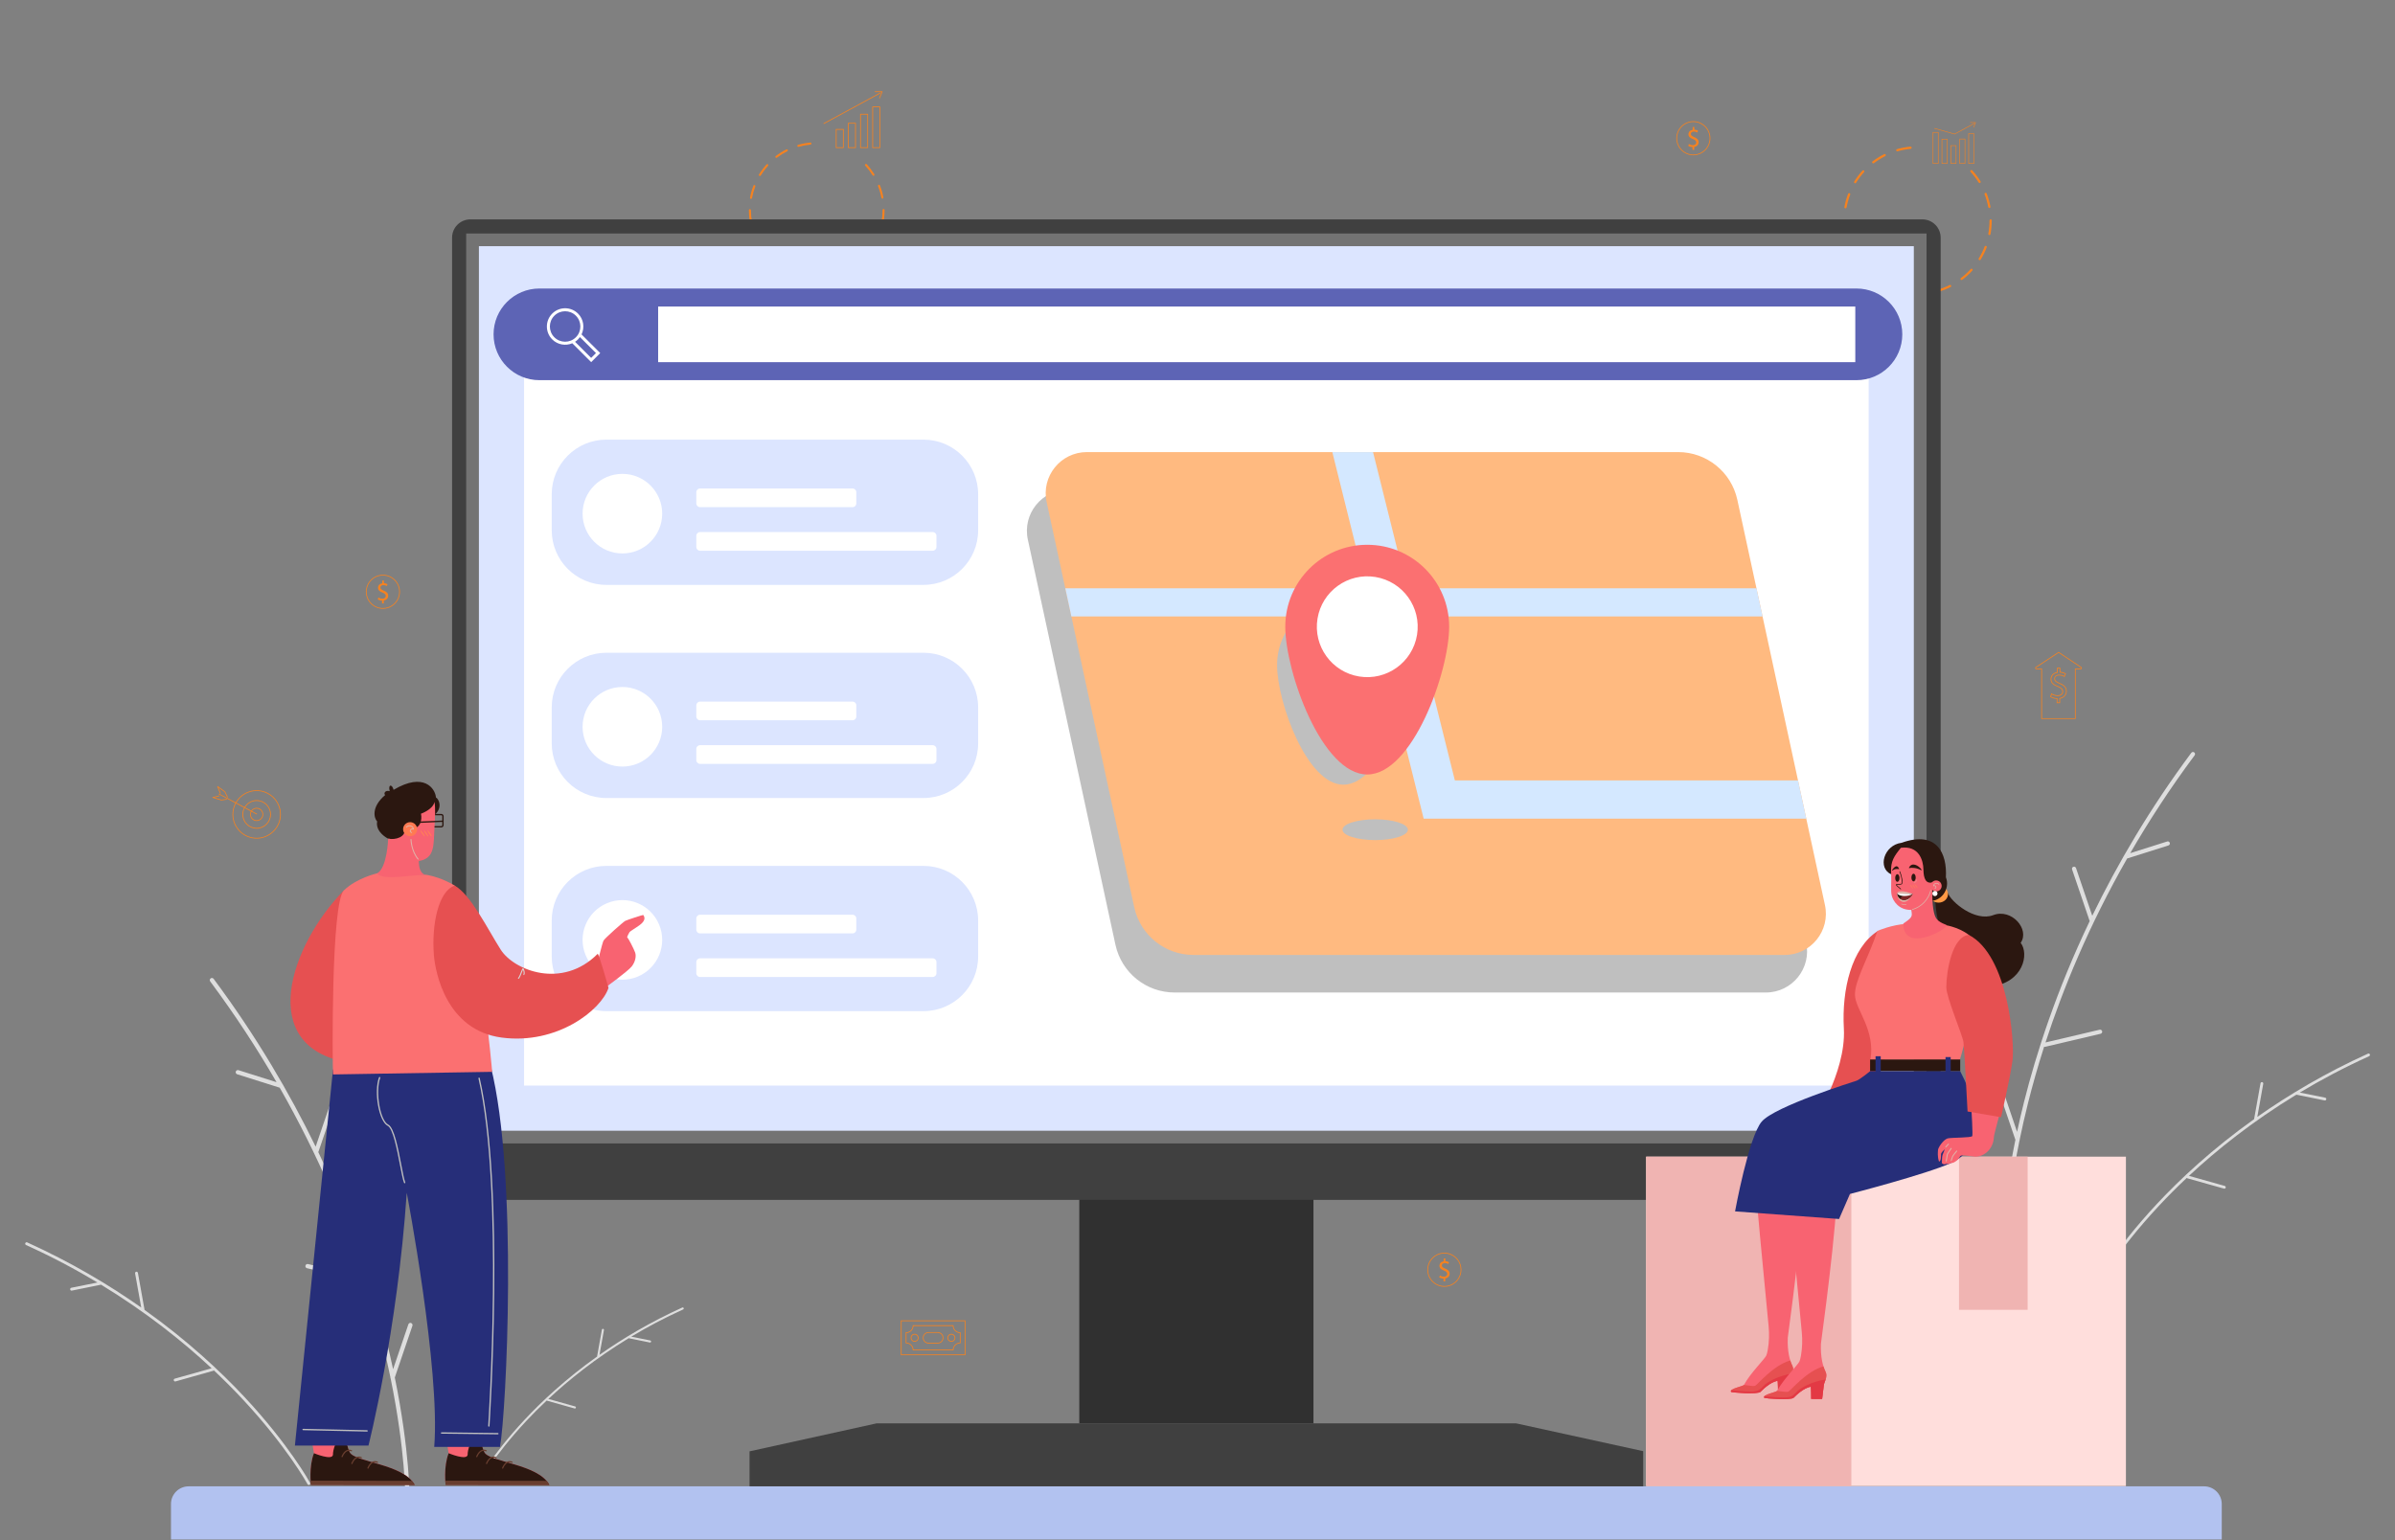 <svg width="2307" height="1484" viewBox="0 0 2307 1484" fill="none" xmlns="http://www.w3.org/2000/svg">
<rect x="0" y="0" width="2307" height="1484" fill="#808080" stroke="none"/>
<g clip-path="url(#clip0_607_23142)">
<path d="M786.711 267.75C784.721 267.75 782.711 267.66 780.731 267.48C780.191 267.43 779.791 266.95 779.841 266.42C779.891 265.88 780.361 265.49 780.901 265.53C784.761 265.88 788.741 265.88 792.591 265.53C793.131 265.48 793.611 265.88 793.651 266.41C793.691 266.94 793.301 267.43 792.761 267.47C790.761 267.66 788.711 267.75 786.691 267.75H786.711ZM769.151 265.33C769.061 265.33 768.971 265.32 768.881 265.29C765.021 264.2 761.231 262.73 757.631 260.94C757.151 260.7 756.951 260.11 757.191 259.63C757.431 259.15 758.021 258.95 758.501 259.19C761.991 260.93 765.661 262.35 769.411 263.41C769.931 263.56 770.231 264.1 770.091 264.62C769.971 265.05 769.581 265.33 769.151 265.33ZM804.371 265.3C803.941 265.3 803.551 265.02 803.431 264.59C803.281 264.07 803.581 263.53 804.101 263.38C807.841 262.31 811.511 260.89 815.001 259.15C815.481 258.91 816.071 259.1 816.311 259.59C816.551 260.07 816.361 260.66 815.871 260.9C812.271 262.7 808.491 264.16 804.631 265.26C804.541 265.29 804.451 265.3 804.361 265.3H804.371ZM747.981 254.79C747.771 254.79 747.571 254.73 747.391 254.59C744.191 252.17 741.191 249.44 738.481 246.48C738.121 246.08 738.141 245.46 738.541 245.1C738.941 244.73 739.561 244.76 739.921 245.16C742.551 248.04 745.461 250.69 748.571 253.03C749.001 253.36 749.091 253.97 748.761 254.4C748.571 254.65 748.271 254.79 747.981 254.79ZM825.531 254.74C825.231 254.74 824.941 254.61 824.751 254.35C824.421 253.92 824.511 253.31 824.941 252.98C828.051 250.63 830.951 247.98 833.581 245.1C833.941 244.7 834.561 244.67 834.961 245.04C835.361 245.4 835.391 246.02 835.021 246.42C832.311 249.39 829.321 252.12 826.121 254.55C825.941 254.68 825.741 254.75 825.531 254.75V254.74ZM732.031 237.34C731.701 237.34 731.381 237.18 731.201 236.88C729.081 233.47 727.261 229.84 725.811 226.1C725.611 225.6 725.861 225.03 726.371 224.83C726.871 224.63 727.441 224.88 727.641 225.39C729.051 229.02 730.811 232.53 732.871 235.85C733.161 236.31 733.011 236.91 732.561 237.2C732.401 237.3 732.221 237.35 732.041 237.35L732.031 237.34ZM841.461 237.26C841.281 237.26 841.111 237.21 840.941 237.11C840.481 236.82 840.341 236.22 840.621 235.76C842.681 232.44 844.431 228.92 845.841 225.29C846.041 224.79 846.601 224.54 847.111 224.73C847.611 224.93 847.861 225.49 847.671 226C846.221 229.74 844.411 233.37 842.291 236.79C842.101 237.09 841.781 237.25 841.461 237.25V237.26ZM723.461 215.3C723.001 215.3 722.591 214.97 722.501 214.5C721.761 210.57 721.391 206.53 721.381 202.5C721.381 201.96 721.821 201.52 722.361 201.52C722.901 201.52 723.341 201.96 723.341 202.5C723.341 206.41 723.711 210.33 724.421 214.14C724.521 214.67 724.171 215.18 723.641 215.28C723.581 215.29 723.521 215.3 723.461 215.3ZM850.011 215.21C849.951 215.21 849.891 215.21 849.831 215.19C849.301 215.09 848.951 214.58 849.051 214.05C849.761 210.24 850.121 206.32 850.121 202.41C850.121 201.87 850.561 201.34 851.101 201.34C851.641 201.34 852.081 201.68 852.081 202.22V202.32C852.081 206.45 851.711 210.49 850.981 214.42C850.891 214.89 850.481 215.22 850.021 215.22L850.011 215.21ZM723.431 191.66C723.371 191.66 723.311 191.66 723.251 191.64C722.721 191.54 722.371 191.03 722.461 190.5C723.191 186.55 724.291 182.64 725.731 178.9C725.921 178.4 726.491 178.15 727.001 178.34C727.501 178.53 727.761 179.1 727.561 179.61C726.161 183.24 725.091 187.03 724.381 190.86C724.291 191.33 723.881 191.66 723.421 191.66H723.431ZM849.971 191.38C849.511 191.38 849.101 191.05 849.011 190.58C848.291 186.75 847.201 182.97 845.781 179.34C845.581 178.84 845.831 178.27 846.341 178.07C846.841 177.87 847.411 178.12 847.611 178.62C849.071 182.36 850.191 186.26 850.941 190.21C851.041 190.74 850.691 191.25 850.161 191.35C850.101 191.36 850.041 191.37 849.981 191.37L849.971 191.38ZM731.931 169.6C731.751 169.6 731.581 169.55 731.421 169.45C730.961 169.17 730.821 168.56 731.101 168.1C733.211 164.69 735.651 161.45 738.351 158.47C738.711 158.07 739.331 158.04 739.731 158.4C740.131 158.76 740.161 159.38 739.801 159.78C737.181 162.67 734.811 165.81 732.761 169.12C732.571 169.42 732.251 169.58 731.931 169.58V169.6ZM841.361 169.36C841.031 169.36 840.711 169.2 840.531 168.9C838.471 165.6 836.091 162.47 833.451 159.59C833.081 159.19 833.111 158.57 833.511 158.21C833.911 157.85 834.531 157.87 834.891 158.27C837.611 161.23 840.061 164.46 842.191 167.87C842.481 168.33 842.341 168.93 841.881 169.22C841.721 169.32 841.541 169.37 841.361 169.37V169.36ZM747.831 152.1C747.531 152.1 747.241 151.97 747.051 151.71C746.721 151.28 746.811 150.67 747.241 150.34C750.441 147.91 753.881 145.76 757.471 143.97C757.951 143.73 758.541 143.92 758.781 144.41C759.021 144.9 758.831 145.48 758.341 145.72C754.861 147.46 751.521 149.54 748.421 151.9C748.241 152.03 748.031 152.1 747.831 152.1ZM768.971 141.51C768.541 141.51 768.151 141.23 768.031 140.8C767.881 140.28 768.181 139.74 768.701 139.59C772.551 138.49 776.541 137.74 780.551 137.36C781.091 137.31 781.571 137.71 781.621 138.24C781.671 138.78 781.271 139.26 780.741 139.31C776.851 139.67 772.991 140.4 769.251 141.47C769.161 141.5 769.071 141.51 768.981 141.51H768.971Z" fill="#F58220"/>
<path d="M1846.99 284.08C1844.81 284.08 1842.61 283.98 1840.44 283.78C1839.85 283.73 1839.42 283.2 1839.47 282.62C1839.52 282.03 1840.04 281.6 1840.63 281.65C1844.86 282.03 1849.22 282.03 1853.44 281.65C1854.03 281.6 1854.55 282.03 1854.61 282.62C1854.67 283.21 1854.23 283.73 1853.64 283.79C1851.45 283.99 1849.21 284.1 1846.99 284.1V284.08ZM1827.76 281.42C1827.66 281.42 1827.57 281.41 1827.47 281.38C1823.24 280.18 1819.1 278.58 1815.15 276.62C1814.62 276.36 1814.4 275.71 1814.67 275.18C1814.93 274.65 1815.58 274.44 1816.11 274.7C1819.93 276.6 1823.95 278.16 1828.06 279.32C1828.63 279.48 1828.96 280.07 1828.8 280.64C1828.67 281.11 1828.24 281.42 1827.77 281.42H1827.76ZM1866.33 281.39C1865.86 281.39 1865.43 281.08 1865.3 280.61C1865.14 280.04 1865.47 279.45 1866.04 279.28C1870.14 278.11 1874.16 276.55 1877.98 274.65C1878.51 274.38 1879.15 274.6 1879.42 275.13C1879.68 275.66 1879.47 276.3 1878.94 276.57C1875 278.54 1870.86 280.15 1866.63 281.35C1866.53 281.38 1866.43 281.39 1866.34 281.39H1866.33ZM1804.57 269.88C1804.35 269.88 1804.12 269.81 1803.92 269.66C1800.41 267.01 1797.13 264.02 1794.16 260.77C1793.76 260.33 1793.79 259.65 1794.23 259.25C1794.67 258.85 1795.35 258.88 1795.74 259.32C1798.62 262.47 1801.81 265.37 1805.21 267.94C1805.68 268.3 1805.78 268.97 1805.42 269.44C1805.21 269.72 1804.89 269.87 1804.56 269.87L1804.57 269.88ZM1889.5 269.82C1889.18 269.82 1888.86 269.67 1888.64 269.39C1888.28 268.92 1888.38 268.25 1888.85 267.89C1892.25 265.32 1895.43 262.41 1898.31 259.26C1898.71 258.82 1899.39 258.79 1899.82 259.19C1900.26 259.59 1900.29 260.27 1899.89 260.71C1896.93 263.96 1893.64 266.96 1890.14 269.61C1889.95 269.76 1889.72 269.83 1889.49 269.83L1889.5 269.82ZM1787.1 250.76C1786.74 250.76 1786.39 250.58 1786.19 250.25C1783.86 246.51 1781.88 242.54 1780.28 238.44C1780.07 237.89 1780.34 237.27 1780.89 237.05C1781.44 236.83 1782.06 237.11 1782.28 237.66C1783.82 241.63 1785.75 245.48 1788.01 249.11C1788.32 249.61 1788.17 250.27 1787.67 250.59C1787.49 250.7 1787.3 250.75 1787.1 250.75V250.76ZM1906.94 250.67C1906.75 250.67 1906.55 250.62 1906.38 250.51C1905.88 250.2 1905.72 249.54 1906.03 249.03C1908.28 245.4 1910.2 241.54 1911.74 237.57C1911.95 237.02 1912.57 236.74 1913.13 236.96C1913.68 237.17 1913.96 237.8 1913.74 238.35C1912.15 242.45 1910.17 246.42 1907.85 250.17C1907.65 250.5 1907.3 250.68 1906.94 250.68V250.67ZM1777.71 226.63C1777.2 226.63 1776.75 226.27 1776.66 225.76C1775.85 221.46 1775.44 217.03 1775.44 212.62C1775.44 212.03 1775.92 211.55 1776.51 211.55C1777.1 211.55 1777.58 212.03 1777.58 212.62C1777.58 216.91 1777.99 221.2 1778.77 225.37C1778.88 225.95 1778.5 226.51 1777.91 226.62C1777.84 226.63 1777.78 226.64 1777.71 226.64V226.63ZM1916.3 226.53C1916.24 226.53 1916.17 226.53 1916.1 226.51C1915.52 226.4 1915.13 225.84 1915.24 225.26C1916.02 221.08 1916.41 216.79 1916.41 212.51C1916.41 211.92 1916.89 211.34 1917.48 211.33C1918.07 211.33 1918.55 211.7 1918.55 212.29V212.4C1918.55 216.92 1918.15 221.34 1917.35 225.65C1917.25 226.17 1916.8 226.53 1916.3 226.53ZM1777.68 200.74C1777.62 200.74 1777.55 200.74 1777.48 200.72C1776.9 200.61 1776.51 200.05 1776.62 199.47C1777.42 195.14 1778.62 190.87 1780.21 186.76C1780.42 186.21 1781.04 185.93 1781.6 186.15C1782.15 186.36 1782.43 186.98 1782.21 187.54C1780.68 191.52 1779.51 195.66 1778.73 199.86C1778.64 200.38 1778.18 200.74 1777.68 200.74ZM1916.26 200.43C1915.75 200.43 1915.3 200.07 1915.21 199.56C1914.42 195.37 1913.23 191.22 1911.68 187.25C1911.46 186.7 1911.74 186.08 1912.29 185.86C1912.84 185.64 1913.46 185.92 1913.68 186.47C1915.28 190.57 1916.51 194.83 1917.32 199.16C1917.43 199.74 1917.05 200.3 1916.47 200.41C1916.4 200.42 1916.34 200.43 1916.27 200.43H1916.26ZM1786.99 176.58C1786.8 176.58 1786.6 176.53 1786.43 176.42C1785.93 176.11 1785.77 175.45 1786.08 174.94C1788.39 171.2 1791.06 167.65 1794.02 164.4C1794.42 163.96 1795.1 163.93 1795.53 164.33C1795.97 164.73 1796 165.41 1795.6 165.84C1792.73 169 1790.13 172.44 1787.89 176.07C1787.69 176.4 1787.34 176.58 1786.98 176.58H1786.99ZM1906.84 176.32C1906.48 176.32 1906.13 176.14 1905.93 175.82C1903.67 172.2 1901.07 168.77 1898.18 165.63C1897.78 165.19 1897.81 164.52 1898.25 164.11C1898.69 163.71 1899.37 163.74 1899.77 164.18C1902.75 167.42 1905.43 170.96 1907.76 174.69C1908.07 175.19 1907.92 175.85 1907.42 176.17C1907.24 176.28 1907.05 176.33 1906.85 176.33L1906.84 176.32ZM1804.41 157.41C1804.09 157.41 1803.77 157.26 1803.56 156.99C1803.2 156.52 1803.29 155.85 1803.77 155.49C1807.28 152.83 1811.05 150.48 1814.97 148.51C1815.5 148.25 1816.14 148.46 1816.41 148.99C1816.68 149.52 1816.46 150.16 1815.93 150.43C1812.12 152.34 1808.46 154.62 1805.06 157.2C1804.87 157.35 1804.64 157.42 1804.41 157.42V157.41ZM1827.56 145.81C1827.09 145.81 1826.66 145.5 1826.53 145.03C1826.37 144.46 1826.7 143.87 1827.27 143.7C1831.49 142.49 1835.86 141.67 1840.24 141.26C1840.83 141.2 1841.35 141.64 1841.41 142.23C1841.47 142.82 1841.03 143.34 1840.44 143.4C1836.18 143.8 1831.95 144.59 1827.86 145.77C1827.76 145.8 1827.66 145.81 1827.56 145.81Z" fill="#F58220"/>
<path d="M1884.47 157.77H1878.9V140.03H1884.47V157.77ZM1879.44 157.23H1883.94V140.56H1879.44V157.23Z" fill="#F58220"/>
<path d="M1875.89 157.77H1870.32V133.81H1875.89V157.77ZM1870.86 157.23H1875.36V134.34H1870.86V157.23Z" fill="#F58220"/>
<path d="M1867.31 157.77H1861.74V127.3H1867.31V157.77ZM1862.28 157.23H1866.78V127.84H1862.28V157.23Z" fill="#F58220"/>
<path d="M1893.05 157.77H1887.48V133.67H1893.05V157.77ZM1888.02 157.23H1892.52V134.2H1888.02V157.23Z" fill="#F58220"/>
<path d="M1901.63 157.77H1896.06V128.49H1901.63V157.77ZM1896.6 157.23H1901.1V129.02H1896.6V157.23Z" fill="#F58220"/>
<path d="M1882.77 129.46C1882.77 129.46 1882.72 129.46 1882.7 129.45L1863.43 123.95C1863.29 123.91 1863.21 123.76 1863.25 123.62C1863.29 123.48 1863.44 123.39 1863.58 123.44L1882.74 128.91L1901.77 118.6C1901.9 118.53 1902.06 118.58 1902.13 118.71C1902.2 118.84 1902.15 119 1902.02 119.07L1882.9 129.43C1882.9 129.43 1882.82 129.46 1882.77 129.46Z" fill="#F58220"/>
<path d="M1901.14 122.84C1901.14 122.84 1901.07 122.84 1901.04 122.82C1900.9 122.76 1900.84 122.61 1900.89 122.47L1902.61 118.33H1898.01C1897.86 118.33 1897.74 118.21 1897.74 118.06C1897.74 117.91 1897.86 117.79 1898.01 117.79H1903.01C1903.1 117.79 1903.18 117.83 1903.23 117.91C1903.28 117.98 1903.29 118.08 1903.25 118.16L1901.38 122.67C1901.34 122.77 1901.24 122.84 1901.13 122.84H1901.14Z" fill="#F58220"/>
<path d="M367.998 581.41V578.7C366.438 578.67 364.838 578.19 363.898 577.52L364.538 575.72C365.508 576.36 366.898 576.87 368.398 576.87C370.298 576.87 371.588 575.77 371.588 574.24C371.588 572.71 370.538 571.85 368.558 571.05C365.818 569.98 364.128 568.74 364.128 566.41C364.128 564.08 365.708 562.49 368.178 562.09V559.38H369.838V561.98C371.448 562.03 372.548 562.46 373.328 562.92L372.658 564.69C372.098 564.37 370.998 563.78 369.278 563.78C367.208 563.78 366.438 565.01 366.438 566.09C366.438 567.48 367.428 568.18 369.768 569.15C372.528 570.28 373.928 571.67 373.928 574.06C373.928 576.18 372.448 578.16 369.688 578.62V581.41H367.998Z" fill="#F58220"/>
<path d="M368.849 586.61C359.809 586.61 352.449 579.25 352.449 570.21C352.449 561.17 359.809 553.81 368.849 553.81C377.889 553.81 385.249 561.17 385.249 570.21C385.249 579.25 377.889 586.61 368.849 586.61ZM368.849 554.54C360.209 554.54 353.179 561.57 353.179 570.21C353.179 578.85 360.209 585.88 368.849 585.88C377.489 585.88 384.519 578.85 384.519 570.21C384.519 561.57 377.489 554.54 368.849 554.54Z" fill="#F58220"/>
<path d="M1630.29 144.41V141.7C1628.73 141.67 1627.13 141.19 1626.19 140.52L1626.83 138.72C1627.8 139.36 1629.19 139.87 1630.69 139.87C1632.59 139.87 1633.88 138.77 1633.88 137.24C1633.88 135.71 1632.83 134.85 1630.85 134.05C1628.11 132.98 1626.42 131.74 1626.42 129.41C1626.42 127.08 1628 125.49 1630.47 125.09V122.38H1632.13V124.98C1633.74 125.03 1634.84 125.46 1635.62 125.92L1634.95 127.69C1634.39 127.37 1633.29 126.78 1631.57 126.78C1629.5 126.78 1628.73 128.01 1628.73 129.09C1628.73 130.48 1629.72 131.18 1632.06 132.15C1634.82 133.28 1636.22 134.67 1636.22 137.06C1636.22 139.18 1634.74 141.16 1631.98 141.62V144.41H1630.29Z" fill="#F58220"/>
<path d="M1631.14 149.61C1622.1 149.61 1614.74 142.25 1614.74 133.21C1614.74 124.17 1622.1 116.81 1631.14 116.81C1640.18 116.81 1647.54 124.17 1647.54 133.21C1647.54 142.25 1640.18 149.61 1631.14 149.61ZM1631.14 117.54C1622.5 117.54 1615.47 124.57 1615.47 133.21C1615.47 141.85 1622.5 148.88 1631.14 148.88C1639.78 148.88 1646.81 141.85 1646.81 133.21C1646.81 124.57 1639.78 117.54 1631.14 117.54Z" fill="#F58220"/>
<path d="M1390.45 1234.66V1231.95C1388.89 1231.92 1387.29 1231.44 1386.35 1230.77L1386.99 1228.97C1387.96 1229.61 1389.35 1230.12 1390.85 1230.12C1392.75 1230.12 1394.04 1229.02 1394.04 1227.49C1394.04 1225.96 1392.99 1225.1 1391.01 1224.3C1388.27 1223.23 1386.58 1221.99 1386.58 1219.66C1386.58 1217.33 1388.16 1215.74 1390.63 1215.34V1212.63H1392.29V1215.23C1393.9 1215.28 1395 1215.71 1395.78 1216.17L1395.11 1217.94C1394.55 1217.62 1393.45 1217.03 1391.73 1217.03C1389.66 1217.03 1388.89 1218.26 1388.89 1219.34C1388.89 1220.73 1389.88 1221.43 1392.22 1222.4C1394.98 1223.53 1396.38 1224.92 1396.38 1227.31C1396.38 1229.43 1394.9 1231.41 1392.14 1231.87V1234.66H1390.45Z" fill="#F58220"/>
<path d="M1391.3 1239.86C1382.26 1239.86 1374.9 1232.5 1374.9 1223.46C1374.9 1214.42 1382.26 1207.06 1391.3 1207.06C1400.34 1207.06 1407.7 1214.42 1407.7 1223.46C1407.7 1232.5 1400.34 1239.86 1391.3 1239.86ZM1391.3 1207.79C1382.66 1207.79 1375.63 1214.82 1375.63 1223.46C1375.63 1232.1 1382.66 1239.13 1391.3 1239.13C1399.94 1239.13 1406.97 1232.1 1406.97 1223.46C1406.97 1214.82 1399.94 1207.79 1391.3 1207.79Z" fill="#F58220"/>
<path d="M929.95 1305.81H867.74V1272.28H929.95V1305.81ZM868.48 1305.08H929.22V1273.01H868.48V1305.08Z" fill="#F58220"/>
<path d="M918.481 1301.16H879.211V1300.79C879.211 1297.23 876.321 1294.34 872.761 1294.34H872.391V1283.75H872.761C876.311 1283.75 879.211 1280.86 879.211 1277.3V1276.93H918.481V1277.3C918.481 1280.86 921.371 1283.75 924.931 1283.75H925.301V1294.34H924.931C921.381 1294.34 918.481 1297.23 918.481 1300.79V1301.16ZM879.941 1300.43H917.761C917.951 1296.76 920.901 1293.81 924.561 1293.63V1284.48C920.891 1284.29 917.941 1281.34 917.761 1277.68H879.941C879.761 1281.35 876.801 1284.3 873.141 1284.48V1293.63C876.811 1293.82 879.761 1296.77 879.941 1300.43Z" fill="#F58220"/>
<path d="M903.26 1294.56H894.42C891.38 1294.56 888.91 1292.09 888.91 1289.05C888.91 1286.01 891.38 1283.54 894.42 1283.54H903.26C906.3 1283.54 908.77 1286.01 908.77 1289.05C908.77 1292.09 906.3 1294.56 903.26 1294.56ZM894.42 1284.26C891.78 1284.26 889.64 1286.4 889.64 1289.04C889.64 1291.68 891.79 1293.82 894.42 1293.82H903.26C905.9 1293.82 908.04 1291.67 908.04 1289.04C908.04 1286.41 905.9 1284.26 903.26 1284.26H894.42Z" fill="#F58220"/>
<path d="M881.019 1292.88C878.909 1292.88 877.189 1291.16 877.189 1289.05C877.189 1286.94 878.909 1285.22 881.019 1285.22C883.129 1285.22 884.849 1286.94 884.849 1289.05C884.849 1291.16 883.129 1292.88 881.019 1292.88ZM881.019 1285.95C879.309 1285.95 877.919 1287.34 877.919 1289.05C877.919 1290.76 879.309 1292.15 881.019 1292.15C882.729 1292.15 884.119 1290.76 884.119 1289.05C884.119 1287.34 882.729 1285.95 881.019 1285.95Z" fill="#F58220"/>
<path d="M916.41 1292.88C914.3 1292.88 912.58 1291.16 912.58 1289.05C912.58 1286.94 914.3 1285.22 916.41 1285.22C918.52 1285.22 920.24 1286.94 920.24 1289.05C920.24 1291.16 918.52 1292.88 916.41 1292.88ZM916.41 1285.95C914.7 1285.95 913.31 1287.34 913.31 1289.05C913.31 1290.76 914.7 1292.15 916.41 1292.15C918.12 1292.15 919.51 1290.76 919.51 1289.05C919.51 1287.34 918.12 1285.95 916.41 1285.95Z" fill="#F58220"/>
<path d="M1999.43 692.74H1966.26V644.99H1961.63C1961.06 644.99 1960.58 644.63 1960.41 644.08C1960.25 643.53 1960.45 642.97 1960.93 642.66L1983.03 628.15L2004.81 642.67C2005.29 642.99 2005.49 643.55 2005.32 644.09C2005.15 644.64 2004.68 644.99 2004.11 644.99H1999.44V692.74H1999.43ZM1966.99 692.01H1998.7V644.26H2004.1C2004.39 644.26 2004.56 644.06 2004.61 643.88C2004.67 643.7 2004.64 643.44 2004.39 643.28L1983.02 629.03L1961.33 643.28C1961.08 643.44 1961.06 643.7 1961.11 643.88C1961.17 644.07 1961.33 644.26 1961.62 644.26H1966.98V692.01H1966.99Z" fill="#F58220"/>
<path d="M1984.41 677.54H1981.11V673.42C1978.84 673.32 1976.49 672.61 1975.04 671.57L1974.81 671.41L1976.04 667.98L1976.43 668.24C1978.04 669.31 1980.1 669.93 1982.08 669.93C1984.71 669.93 1986.55 668.44 1986.55 666.31C1986.55 664.37 1985.28 663.07 1982.18 661.81C1978.58 660.4 1975.24 658.52 1975.24 654.43C1975.24 650.97 1977.64 648.3 1981.38 647.57V643.4H1984.63V647.36C1986.58 647.47 1988.25 647.95 1989.74 648.82L1990.01 648.98L1988.73 652.36L1988.36 652.15C1987.66 651.75 1986.02 650.81 1983.42 650.81C1980.51 650.81 1979.47 652.5 1979.47 653.94C1979.47 655.71 1980.6 656.71 1984.29 658.24C1988.87 660.11 1990.82 662.43 1990.82 666.02C1990.82 669.02 1988.83 672.38 1984.39 673.24V677.53L1984.41 677.54ZM1981.85 676.81H1983.68V672.64L1983.99 672.59C1988.22 671.89 1990.11 668.8 1990.11 666.04C1990.11 662.75 1988.35 660.7 1984.03 658.94C1980.46 657.46 1978.76 656.34 1978.76 653.96C1978.76 652.04 1980.21 650.1 1983.44 650.1C1985.85 650.1 1987.49 650.84 1988.37 651.32L1989.12 649.33C1987.72 648.57 1986.13 648.17 1984.27 648.11H1983.92V644.17H1982.13V648.22L1981.82 648.27C1978.28 648.85 1975.99 651.28 1975.99 654.46C1975.99 657.91 1978.58 659.63 1982.47 661.16C1985.86 662.53 1987.3 664.08 1987.3 666.34C1987.3 668.9 1985.16 670.69 1982.09 670.69C1980.12 670.69 1978.09 670.12 1976.42 669.13L1975.69 671.16C1977.1 672.07 1979.38 672.69 1981.48 672.73H1981.84V676.84L1981.85 676.81Z" fill="#F58220"/>
<path d="M824.43 142.62H816.82V118.38H824.43V142.62ZM817.55 141.89H823.7V119.11H817.55V141.89Z" fill="#F58220"/>
<path d="M812.712 142.62H805.102V124.3H812.712V142.62ZM805.832 141.89H811.982V125.04H805.832V141.89Z" fill="#F58220"/>
<path d="M836.151 142.62H828.541V109.68H836.151V142.62ZM829.271 141.89H835.421V110.42H829.271V141.89Z" fill="#F58220"/>
<path d="M847.87 142.62H840.26V102.61H847.87V142.62ZM840.99 141.89H847.14V103.35H840.99V141.89Z" fill="#F58220"/>
<path d="M793.581 119.4C793.451 119.4 793.321 119.33 793.261 119.21C793.161 119.03 793.231 118.81 793.411 118.71L848.071 89.09C848.251 88.99 848.471 89.06 848.571 89.24C848.671 89.42 848.601 89.64 848.421 89.74L793.761 119.36C793.701 119.39 793.641 119.4 793.591 119.4H793.581Z" fill="#F58220"/>
<path d="M847.21 94.89C847.21 94.89 847.12 94.89 847.07 94.86C846.88 94.78 846.79 94.57 846.87 94.38L849.22 88.72H842.94C842.74 88.72 842.57 88.56 842.57 88.35C842.57 88.14 842.73 87.98 842.94 87.98H849.77C849.89 87.98 850.01 88.04 850.07 88.14C850.14 88.24 850.15 88.37 850.1 88.48L847.54 94.64C847.48 94.78 847.35 94.87 847.2 94.87L847.21 94.89Z" fill="#F58220"/>
<path d="M247.23 808.03C234.38 808.03 223.93 797.58 223.93 784.73C223.93 771.88 234.38 761.43 247.23 761.43C260.08 761.43 270.53 771.88 270.53 784.73C270.53 797.58 260.08 808.03 247.23 808.03ZM247.23 762.16C234.79 762.16 224.66 772.28 224.66 784.73C224.66 797.18 234.78 807.3 247.23 807.3C259.68 807.3 269.8 797.18 269.8 784.73C269.8 772.28 259.68 762.16 247.23 762.16Z" fill="#F58220"/>
<path d="M247.229 798.47C239.649 798.47 233.479 792.3 233.479 784.73C233.479 777.16 239.649 770.99 247.229 770.99C254.809 770.99 260.969 777.16 260.969 784.73C260.969 792.3 254.799 798.47 247.229 798.47ZM247.229 771.71C240.059 771.71 234.219 777.55 234.219 784.72C234.219 791.89 240.059 797.73 247.229 797.73C254.399 797.73 260.239 791.89 260.239 784.72C260.239 777.55 254.399 771.71 247.229 771.71Z" fill="#F58220"/>
<path d="M247.229 791.07C243.729 791.07 240.889 788.23 240.889 784.73C240.889 781.23 243.729 778.39 247.229 778.39C250.729 778.39 253.569 781.23 253.569 784.73C253.569 788.23 250.729 791.07 247.229 791.07ZM247.229 779.12C244.139 779.12 241.619 781.63 241.619 784.73C241.619 787.83 244.129 790.34 247.229 790.34C250.329 790.34 252.839 787.83 252.839 784.73C252.839 781.63 250.329 779.12 247.229 779.12Z" fill="#F58220"/>
<path d="M247.229 784.71C247.169 784.71 247.109 784.7 247.059 784.67L210.749 765.37C210.569 765.27 210.499 765.05 210.599 764.87C210.689 764.69 210.919 764.62 211.099 764.72L247.409 784.02C247.589 784.12 247.659 784.34 247.559 784.52C247.489 784.64 247.369 784.71 247.239 784.71H247.229Z" fill="#F58220"/>
<path d="M219.16 768.47C219.02 768.47 218.89 768.39 218.83 768.27L216.34 763.21L210.47 758.92L212.55 764.25C212.62 764.44 212.53 764.65 212.34 764.72C212.15 764.79 211.94 764.7 211.87 764.51L209.34 758.01C209.28 757.86 209.33 757.69 209.46 757.59C209.59 757.49 209.77 757.49 209.9 757.59L216.85 762.68C216.85 762.68 216.94 762.76 216.96 762.81L219.49 767.95C219.58 768.13 219.5 768.35 219.32 768.44C219.27 768.47 219.21 768.48 219.16 768.48V768.47Z" fill="#F58220"/>
<path d="M213.229 771.25C213.229 771.25 213.159 771.25 213.119 771.23L204.879 768.73C204.719 768.68 204.619 768.53 204.619 768.37C204.619 768.2 204.739 768.06 204.899 768.02L211.109 766.51C211.309 766.47 211.499 766.58 211.549 766.78C211.599 766.98 211.479 767.18 211.279 767.22L206.369 768.41L213.249 770.5L218.289 769.82C218.489 769.78 218.669 769.93 218.699 770.13C218.729 770.33 218.589 770.52 218.389 770.54L213.269 771.23C213.269 771.23 213.239 771.23 213.219 771.23L213.229 771.25Z" fill="#F58220"/>
<g style="mix-blend-mode:multiply">
<path d="M298.68 1428.8C298.49 1428.44 278.72 1392.37 235.44 1346.02C212.8 1321.78 180.88 1291.81 139.16 1262.09C139.18 1261.95 139.18 1261.8 139.16 1261.65L132.85 1226.49C132.72 1225.74 132 1225.24 131.25 1225.38C130.5 1225.51 130 1226.23 130.14 1226.98L136.04 1259.88C104.87 1237.94 68.35 1216.22 26.21 1197.11C25.52 1196.8 24.7 1197.11 24.38 1197.8C24.07 1198.49 24.38 1199.31 25.07 1199.63C49.95 1210.91 72.87 1223.11 93.88 1235.73L68.68 1240.83C67.93 1240.98 67.45 1241.71 67.6 1242.46C67.75 1243.21 68.48 1243.69 69.23 1243.54L97.33 1237.85C97.33 1237.85 97.34 1237.85 97.35 1237.85C141.18 1264.53 176.54 1292.93 203.85 1318.4L168.34 1328.4C167.61 1328.61 167.18 1329.37 167.39 1330.1C167.6 1330.83 168.36 1331.26 169.09 1331.05L205.37 1320.83C205.47 1320.8 205.57 1320.76 205.67 1320.71C205.8 1320.64 205.92 1320.54 206.02 1320.43C216.29 1330.1 225.41 1339.32 233.36 1347.83C276.44 1393.93 296.08 1429.76 296.27 1430.12C296.63 1430.79 297.47 1431.04 298.14 1430.67C298.14 1430.67 298.14 1430.67 298.15 1430.67C298.81 1430.3 299.05 1429.47 298.69 1428.81L298.68 1428.8Z" fill="#DEDEDE"/>
</g>
<g style="mix-blend-mode:multiply">
<path d="M395.99 1274.75C394.91 1274.38 393.74 1274.96 393.37 1276.04L378.65 1319.29C376.62 1309.82 374.34 1299.93 371.76 1289.66C359.69 1241.52 339.64 1179.18 306.56 1110.04C306.69 1109.87 306.79 1109.68 306.86 1109.47L324.08 1058.88C324.45 1057.8 323.87 1056.63 322.79 1056.26C321.71 1055.89 320.54 1056.47 320.17 1057.55L304.06 1104.87C279.15 1053.58 247.08 998.68 205.79 943.16C205.11 942.25 203.82 942.06 202.9 942.74C201.99 943.42 201.8 944.71 202.48 945.63C226.87 978.43 248.03 1011.01 266.39 1042.74L229.71 1031.16C228.62 1030.82 227.46 1031.42 227.12 1032.51C226.78 1033.6 227.38 1034.75 228.47 1035.1L269.37 1048.02C269.37 1048.02 269.4 1048.02 269.42 1048.02C307.45 1114.7 333.14 1177.49 350.43 1230.61L296.7 1217.97C295.59 1217.71 294.48 1218.4 294.22 1219.51C293.96 1220.62 294.65 1221.73 295.76 1221.99L350.65 1234.91C350.81 1234.95 350.97 1234.97 351.12 1234.97C351.35 1234.97 351.58 1234.93 351.8 1234.86C358.24 1254.96 363.47 1273.63 367.72 1290.54C370.93 1303.34 373.69 1315.54 376.06 1327.07C376 1327.52 376.1 1327.97 376.32 1328.35C390.63 1398.55 390.44 1443.31 390.44 1443.83C390.44 1444.97 391.35 1445.9 392.48 1445.91C392.48 1445.91 392.49 1445.91 392.5 1445.91C393.63 1445.91 394.55 1445 394.56 1443.87C394.56 1443.35 394.76 1398.1 380.3 1327.27L397.27 1277.42C397.64 1276.34 397.06 1275.17 395.98 1274.8L395.99 1274.75Z" fill="#DEDEDE"/>
</g>
<g style="mix-blend-mode:multiply">
<path d="M2016.45 1240.18C2016.64 1239.83 2035.83 1204.81 2077.86 1159.81C2099.85 1136.27 2130.83 1107.18 2171.35 1078.32C2171.33 1078.18 2171.33 1078.04 2171.35 1077.89L2177.47 1043.75C2177.6 1043.02 2178.3 1042.54 2179.02 1042.67C2179.75 1042.8 2180.23 1043.5 2180.1 1044.22L2174.37 1076.17C2204.64 1054.87 2240.1 1033.78 2281.01 1015.23C2281.68 1014.92 2282.48 1015.23 2282.78 1015.9C2283.09 1016.57 2282.78 1017.37 2282.11 1017.67C2257.95 1028.63 2235.69 1040.47 2215.29 1052.72L2239.76 1057.67C2240.49 1057.82 2240.95 1058.52 2240.81 1059.25C2240.66 1059.98 2239.96 1060.44 2239.23 1060.3L2211.95 1054.78C2211.95 1054.78 2211.95 1054.78 2211.93 1054.78C2169.37 1080.69 2135.04 1108.26 2108.52 1132.99L2143 1142.7C2143.71 1142.9 2144.13 1143.64 2143.93 1144.35C2143.73 1145.06 2142.99 1145.48 2142.28 1145.28L2107.05 1135.36C2106.95 1135.33 2106.85 1135.29 2106.76 1135.24C2106.63 1135.17 2106.51 1135.07 2106.42 1134.97C2096.45 1144.36 2087.59 1153.31 2079.87 1161.58C2038.05 1206.35 2018.98 1241.13 2018.79 1241.48C2018.44 1242.13 2017.62 1242.37 2016.97 1242.02C2016.97 1242.02 2016.97 1242.02 2016.96 1242.02C2016.32 1241.66 2016.08 1240.86 2016.43 1240.21L2016.45 1240.18Z" fill="#DEDEDE"/>
</g>
<g style="mix-blend-mode:multiply">
<path d="M459.369 1428.11C459.509 1427.85 473.859 1401.66 505.289 1368C521.729 1350.4 544.909 1328.64 575.199 1307.06C575.189 1306.96 575.189 1306.85 575.199 1306.74L579.779 1281.21C579.879 1280.67 580.399 1280.3 580.939 1280.4C581.479 1280.5 581.849 1281.02 581.749 1281.56L577.459 1305.45C600.099 1289.52 626.609 1273.75 657.209 1259.87C657.709 1259.64 658.309 1259.87 658.539 1260.37C658.769 1260.87 658.539 1261.47 658.039 1261.7C639.969 1269.89 623.329 1278.75 608.069 1287.91L626.369 1291.61C626.909 1291.72 627.259 1292.25 627.149 1292.79C627.039 1293.33 626.509 1293.68 625.969 1293.57L605.569 1289.44C605.569 1289.44 605.569 1289.44 605.559 1289.44C573.729 1308.81 548.059 1329.44 528.229 1347.93L554.019 1355.19C554.549 1355.34 554.859 1355.89 554.709 1356.43C554.559 1356.96 554.009 1357.27 553.479 1357.12L527.129 1349.7C527.049 1349.68 526.979 1349.65 526.919 1349.61C526.819 1349.56 526.739 1349.49 526.659 1349.41C519.199 1356.43 512.579 1363.13 506.809 1369.31C475.529 1402.79 461.269 1428.8 461.129 1429.06C460.869 1429.55 460.259 1429.73 459.769 1429.46C459.289 1429.19 459.109 1428.59 459.369 1428.11Z" fill="#DEDEDE"/>
</g>
<g style="mix-blend-mode:multiply">
<path d="M1926.13 1047.35C1927.18 1046.99 1928.32 1047.55 1928.67 1048.6L1942.97 1090.59C1944.94 1081.39 1947.15 1071.79 1949.66 1061.82C1961.38 1015.08 1980.85 954.54 2012.97 887.41C2012.85 887.25 2012.74 887.06 2012.67 886.85L1995.95 837.73C1995.59 836.68 1996.15 835.54 1997.2 835.19C1998.25 834.83 1999.39 835.39 1999.74 836.44L2015.38 882.39C2039.56 832.59 2070.71 779.29 2110.8 725.37C2111.46 724.48 2112.71 724.3 2113.6 724.96C2114.49 725.62 2114.67 726.87 2114.01 727.76C2090.32 759.61 2069.78 791.24 2051.95 822.06L2087.56 810.81C2088.62 810.48 2089.74 811.06 2090.07 812.12C2090.4 813.17 2089.82 814.3 2088.76 814.63L2049.05 827.17C2049.05 827.17 2049.02 827.17 2049 827.17C2012.07 891.91 1987.13 952.88 1970.34 1004.46L2022.51 992.18C2023.59 991.93 2024.67 992.59 2024.92 993.67C2025.17 994.75 2024.51 995.83 2023.43 996.08L1970.13 1008.62C1969.98 1008.66 1969.82 1008.67 1969.67 1008.67C1969.44 1008.67 1969.22 1008.63 1969.01 1008.56C1962.76 1028.08 1957.67 1046.21 1953.56 1062.62C1950.44 1075.05 1947.77 1086.89 1945.47 1098.09C1945.53 1098.53 1945.43 1098.96 1945.22 1099.33C1931.33 1167.49 1931.51 1210.95 1931.51 1211.46C1931.51 1212.57 1930.63 1213.47 1929.52 1213.48C1929.52 1213.48 1929.51 1213.48 1929.5 1213.48C1928.4 1213.48 1927.51 1212.59 1927.5 1211.49C1927.5 1210.98 1927.31 1167.05 1941.34 1098.27L1924.86 1049.86C1924.5 1048.81 1925.06 1047.68 1926.11 1047.32L1926.13 1047.35Z" fill="#DEDEDE"/>
</g>
<path d="M181.699 1432.15H2123.12C2132.5 1432.15 2140.12 1439.77 2140.12 1449.15V1483.35H164.699V1449.15C164.699 1439.77 172.319 1432.15 181.699 1432.15Z" fill="#B2C2F0"/>
<path d="M1265.2 1089.51H1039.62V1371.48H1265.2V1089.51Z" fill="#303030"/>
<path d="M722 1432.14V1398.44L844.36 1371.49H1460.45L1582.82 1398.27V1432.14H722Z" fill="#404040"/>
<path d="M1851.75 211.38H453.061C443.346 211.38 435.471 219.255 435.471 228.97V1138.55C435.471 1148.26 443.346 1156.14 453.061 1156.14H1851.75C1861.47 1156.14 1869.34 1148.26 1869.34 1138.55V228.97C1869.34 219.255 1861.47 211.38 1851.75 211.38Z" fill="#404040"/>
<path d="M1855.75 224.97H449.07V1101.75H1855.75V224.97Z" fill="#737373"/>
<path d="M1843.51 237.21H461.311V1089.51H1843.51V237.21Z" fill="#DCE5FF"/>
<path d="M1800 1046V280.71L504.81 280.71V1046H1800Z" fill="white"/>
<path d="M889.539 423.6H584.119C555.03 423.6 531.449 447.181 531.449 476.27V510.9C531.449 539.989 555.03 563.57 584.119 563.57H889.539C918.628 563.57 942.209 539.989 942.209 510.9V476.27C942.209 447.181 918.628 423.6 889.539 423.6Z" fill="#DCE5FF"/>
<path d="M599.52 533.27C620.694 533.27 637.86 516.104 637.86 494.93C637.86 473.755 620.694 456.59 599.52 456.59C578.345 456.59 561.18 473.755 561.18 494.93C561.18 516.104 578.345 533.27 599.52 533.27Z" fill="white"/>
<path d="M821.239 470.67H674.329C672.335 470.67 670.719 472.286 670.719 474.28V485.06C670.719 487.054 672.335 488.67 674.329 488.67H821.239C823.233 488.67 824.849 487.054 824.849 485.06V474.28C824.849 472.286 823.233 470.67 821.239 470.67Z" fill="white"/>
<path d="M674.329 512.66H898.439C900.429 512.66 902.049 514.28 902.049 516.27V527.05C902.049 529.04 900.429 530.66 898.439 530.66H674.329C672.339 530.66 670.719 529.04 670.719 527.05V516.27C670.719 514.28 672.339 512.66 674.329 512.66Z" fill="white"/>
<path d="M889.539 628.96H584.119C555.03 628.96 531.449 652.541 531.449 681.63V716.26C531.449 745.349 555.03 768.93 584.119 768.93H889.539C918.628 768.93 942.209 745.349 942.209 716.26V681.63C942.209 652.541 918.628 628.96 889.539 628.96Z" fill="#DCE5FF"/>
<path d="M599.52 738.63C620.694 738.63 637.86 721.465 637.86 700.29C637.86 679.116 620.694 661.95 599.52 661.95C578.345 661.95 561.18 679.116 561.18 700.29C561.18 721.465 578.345 738.63 599.52 738.63Z" fill="white"/>
<path d="M821.239 676.03H674.329C672.335 676.03 670.719 677.646 670.719 679.64V690.42C670.719 692.413 672.335 694.03 674.329 694.03H821.239C823.233 694.03 824.849 692.413 824.849 690.42V679.64C824.849 677.646 823.233 676.03 821.239 676.03Z" fill="white"/>
<path d="M898.439 718.02H674.329C672.335 718.02 670.719 719.636 670.719 721.63V732.41C670.719 734.404 672.335 736.02 674.329 736.02H898.439C900.433 736.02 902.049 734.404 902.049 732.41V721.63C902.049 719.636 900.433 718.02 898.439 718.02Z" fill="white"/>
<path d="M889.539 834.32H584.119C555.03 834.32 531.449 857.901 531.449 886.99V921.62C531.449 950.709 555.03 974.29 584.119 974.29H889.539C918.628 974.29 942.209 950.709 942.209 921.62V886.99C942.209 857.901 918.628 834.32 889.539 834.32Z" fill="#DCE5FF"/>
<path d="M614.19 941.057C633.752 932.954 643.042 910.526 634.939 890.964C626.836 871.401 604.408 862.111 584.845 870.214C565.283 878.317 555.993 900.745 564.096 920.308C572.199 939.871 594.627 949.16 614.19 941.057Z" fill="white"/>
<path d="M821.239 881.39H674.329C672.335 881.39 670.719 883.006 670.719 885V895.77C670.719 897.763 672.335 899.38 674.329 899.38H821.239C823.233 899.38 824.849 897.763 824.849 895.77V885C824.849 883.006 823.233 881.39 821.239 881.39Z" fill="white"/>
<path d="M898.439 923.38H674.329C672.335 923.38 670.719 924.996 670.719 926.99V937.76C670.719 939.754 672.335 941.37 674.329 941.37H898.439C900.433 941.37 902.049 939.754 902.049 937.76V926.99C902.049 924.996 900.433 923.38 898.439 923.38Z" fill="white"/>
<path d="M1788.24 277.99H519.59C495.201 277.99 475.43 297.761 475.43 322.15C475.43 346.539 495.201 366.31 519.59 366.31H1788.24C1812.63 366.31 1832.4 346.539 1832.4 322.15C1832.4 297.761 1812.63 277.99 1788.24 277.99Z" fill="#5D64B5"/>
<path d="M1787.12 295.35H633.959V348.95H1787.12V295.35Z" fill="white"/>
<path d="M556.79 302.16C549.93 295.3 538.78 295.3 531.93 302.16C525.08 309.02 525.07 320.17 531.93 327.03C537.15 332.25 544.86 333.48 551.27 330.75L569.45 348.93L578.17 340.21L560.18 322.22C563.33 315.67 562.21 307.57 556.79 302.15V302.16ZM574.07 340.21L569.44 344.84L553.93 329.33C554.94 328.67 555.9 327.91 556.78 327.02C557.48 326.32 558.09 325.57 558.64 324.79L574.06 340.21H574.07ZM554.74 324.97C549.01 330.7 539.69 330.7 533.97 324.97C528.24 319.24 528.24 309.92 533.97 304.2C539.7 298.47 549.02 298.47 554.74 304.2C560.47 309.93 560.47 319.25 554.74 324.97Z" fill="white"/>
<g style="mix-blend-mode:multiply">
<path d="M1701 956.32H1131.47C1104.07 956.32 1080.37 937.25 1074.5 910.49L990.101 519.99C984.671 495.23 1003.53 471.79 1028.87 471.79H1598.4C1625.8 471.79 1649.5 490.86 1655.37 517.62L1739.77 908.12C1745.2 932.88 1726.34 956.32 1701 956.32Z" fill="#BFBFBF"/>
</g>
<path d="M1719.1 920.13H1149.57C1122.17 920.13 1098.47 901.06 1092.6 874.3L1008.2 483.8C1002.77 459.04 1021.63 435.6 1046.97 435.6H1616.5C1643.9 435.6 1667.6 454.67 1673.47 481.43L1757.87 871.93C1763.3 896.69 1744.44 920.13 1719.1 920.13Z" fill="#FFBA80"/>
<path d="M1691.93 566.83H1355.28L1322.59 435.6H1283.37L1316.06 566.83H1026.14L1032.01 593.97H1322.82L1371.35 788.8H1739.9L1731.94 751.96H1401.4L1362.04 593.97H1697.79L1691.93 566.83Z" fill="#D4E8FF"/>
<path d="M1514.81 703.5H1432.1L1410.45 615.94H1493.16L1514.81 703.5Z" fill="#FFBA80"/>
<path d="M1651.8 532.91H1393.81L1377.17 463.6H1635.16L1651.8 532.91Z" fill="#FFBA80"/>
<path d="M1712.54 889.6H1558.75L1542.11 820.3H1695.9L1712.54 889.6Z" fill="#FFBA80"/>
<path d="M1286.38 532.91H1217.56L1200.92 463.6H1269.74L1286.38 532.91Z" fill="#FFBA80"/>
<path d="M1316.43 726.85H1273.11L1262.63 683.22H1305.95L1316.43 726.85Z" fill="#FFBA80"/>
<path d="M1484.44 884.52H1441.12L1430.64 840.89H1473.96L1484.44 884.52Z" fill="#FFBA80"/>
<path d="M1140.99 662.87H1070.71L1060.24 619.25H1130.51L1140.99 662.87Z" fill="#FFBA80"/>
<path d="M1157.47 739.45H1087.19L1076.72 695.82H1146.99L1157.47 739.45Z" fill="#FFBA80"/>
<path d="M1172.97 815.05H1102.7L1092.23 771.43H1162.5L1172.97 815.05Z" fill="#FFBA80"/>
<path d="M1160.05 532.91H1091.23L1074.59 463.6H1143.41L1160.05 532.91Z" fill="#FFBA80"/>
<path d="M1638.5 608.19H1580.56L1604.05 701.08H1551.21L1560.74 735.49H1612.76H1618.68H1670.7L1638.5 608.19Z" fill="#FFBA80"/>
<path d="M1344.81 771.03H1286.86L1310.36 863.92H1257.52L1267.05 898.33H1319.07H1324.99H1377.01L1344.81 771.03Z" fill="#FFBA80"/>
<path d="M1209.16 821.11H1267.1L1224.54 652.94H1326.93L1317.4 618.53H1265.38H1259.46H1157.9L1209.16 821.11Z" fill="#FFBA80"/>
<g style="mix-blend-mode:multiply">
<path d="M1357.9 640.87C1357.9 676.14 1329.3 756.1 1294.03 756.1C1258.76 756.1 1230.16 676.14 1230.16 640.87C1230.16 605.6 1258.76 577 1294.03 577C1329.3 577 1357.9 605.6 1357.9 640.87Z" fill="#BFBFBF"/>
</g>
<path d="M1395.91 603.85C1395.91 647.44 1360.57 746.25 1316.98 746.25C1273.39 746.25 1238.05 647.44 1238.05 603.85C1238.05 560.26 1273.39 524.92 1316.98 524.92C1360.57 524.92 1395.91 560.26 1395.91 603.85Z" fill="#FB7071"/>
<path d="M1364.98 611.669C1369.27 585.191 1351.29 560.242 1324.82 555.945C1298.34 551.647 1273.39 569.627 1269.09 596.105C1264.79 622.583 1282.77 647.532 1309.25 651.83C1335.73 656.127 1360.68 638.147 1364.98 611.669Z" fill="white"/>
<g style="mix-blend-mode:multiply">
<path d="M1324.67 809.48C1342.07 809.48 1356.17 804.994 1356.17 799.46C1356.17 793.926 1342.07 789.44 1324.67 789.44C1307.27 789.44 1293.17 793.926 1293.17 799.46C1293.17 804.994 1307.27 809.48 1324.67 809.48Z" fill="#BFBFBF"/>
</g>
<path d="M2047.81 1114.5H1585.65V1431.89H2047.81V1114.5Z" fill="#FFDEDC"/>
<path d="M1783.32 1114.5H1585.65V1431.89H1783.32V1114.5Z" fill="#F0B4B2"/>
<path d="M1953.15 1114.5H1887.03V1262.06H1953.15V1114.5Z" fill="#F0B4B2"/>
<path d="M1679.91 1334.35C1686.05 1323.05 1699.52 1309.93 1701.38 1306.14C1701.89 1305.09 1702.36 1303.12 1702.78 1300.82C1704.14 1293.17 1704.37 1285.37 1703.61 1277.64C1699.38 1234.2 1690.49 1141.87 1690.51 1133.69L1736.85 1125C1741.26 1143.19 1727.08 1252.12 1722.09 1288.89C1721.5 1302.02 1724.08 1311.15 1726.49 1315.93C1728.92 1320.77 1725.35 1325.57 1724.89 1328.71C1724.43 1331.85 1723.23 1342.27 1723.23 1342.27L1712.7 1342.25C1712.7 1342.25 1712.67 1330.52 1712.22 1330.44C1704.98 1331.92 1698.52 1338.46 1695.81 1341.09C1693.09 1343.72 1668.77 1341.86 1667.5 1341.17C1665.4 1337.97 1679.34 1335.74 1679.92 1334.37L1679.91 1334.35Z" fill="#F86371"/>
<path d="M1679.83 1334.48C1684.23 1334.98 1689.06 1335.94 1690.75 1335.19C1693.03 1334.19 1708.01 1315.51 1724.5 1310.88C1725.13 1312.9 1725.82 1314.58 1726.49 1315.92C1728.92 1320.76 1725.35 1325.56 1724.89 1328.7C1724.43 1331.84 1723.23 1342.26 1723.23 1342.26L1712.7 1342.24C1712.7 1342.24 1712.67 1330.51 1712.22 1330.43C1704.98 1331.91 1698.52 1338.45 1695.81 1341.08C1693.09 1343.71 1668.77 1341.85 1667.5 1341.16C1665.46 1338.06 1678.55 1335.96 1679.83 1334.48Z" fill="#E65051"/>
<path d="M1667.67 1339.48C1671.28 1340.19 1686.25 1341.14 1689.23 1340.74C1692.54 1340.3 1695.04 1339.58 1698.66 1335.45C1702.12 1331.49 1713.81 1325.37 1726.61 1323.48C1725.97 1325.47 1725.1 1327.26 1724.89 1328.7C1724.43 1331.84 1723.23 1342.26 1723.23 1342.26L1712.7 1342.24C1712.7 1342.24 1712.67 1330.51 1712.22 1330.43C1704.98 1331.91 1698.52 1338.45 1695.81 1341.08C1693.09 1343.71 1668.77 1341.85 1667.5 1341.16C1667.14 1340.62 1667.25 1340.05 1667.68 1339.48H1667.67Z" fill="#E33944"/>
<path d="M1711.86 1340.04C1718 1328.74 1731.47 1315.62 1733.33 1311.83C1733.84 1310.78 1734.31 1308.81 1734.73 1306.51C1736.09 1298.86 1736.32 1291.06 1735.56 1283.33C1731.33 1239.89 1722.44 1147.56 1722.46 1139.38L1768.8 1130.69C1773.21 1148.88 1759.03 1257.81 1754.04 1294.58C1753.45 1307.71 1756.03 1316.84 1758.44 1321.62C1760.87 1326.46 1757.3 1331.26 1756.84 1334.4C1756.38 1337.54 1755.18 1347.96 1755.18 1347.96L1744.65 1347.94C1744.65 1347.94 1744.62 1336.21 1744.17 1336.13C1736.93 1337.61 1730.47 1344.15 1727.76 1346.78C1725.04 1349.41 1700.72 1347.55 1699.45 1346.86C1697.35 1343.66 1711.29 1341.43 1711.87 1340.06L1711.86 1340.04Z" fill="#F86371"/>
<path d="M1711.77 1340.17C1716.17 1340.67 1721 1341.63 1722.69 1340.88C1724.97 1339.88 1739.95 1321.2 1756.44 1316.57C1757.07 1318.59 1757.76 1320.27 1758.43 1321.61C1760.86 1326.45 1757.29 1331.25 1756.83 1334.39C1756.37 1337.53 1755.17 1347.95 1755.17 1347.95L1744.64 1347.93C1744.64 1347.93 1744.61 1336.2 1744.16 1336.12C1736.92 1337.6 1730.46 1344.14 1727.75 1346.77C1725.04 1349.4 1700.71 1347.54 1699.44 1346.85C1697.4 1343.75 1710.49 1341.65 1711.77 1340.17Z" fill="#E65051"/>
<path d="M1699.62 1345.17C1703.23 1345.88 1718.2 1346.83 1721.18 1346.43C1724.49 1345.99 1726.99 1345.27 1730.61 1341.14C1734.07 1337.18 1745.76 1331.06 1758.56 1329.17C1757.92 1331.16 1757.05 1332.95 1756.84 1334.39C1756.38 1337.53 1755.18 1347.95 1755.18 1347.95L1744.65 1347.93C1744.65 1347.93 1744.62 1336.2 1744.17 1336.12C1736.93 1337.6 1730.47 1344.14 1727.76 1346.77C1725.05 1349.4 1700.72 1347.54 1699.45 1346.85C1699.09 1346.31 1699.2 1345.74 1699.63 1345.17H1699.62Z" fill="#E33944"/>
<path d="M1792.21 1055.24C1792.21 1055.24 1774.39 1082.28 1774.09 1086.21C1773.61 1092.61 1768.73 1093.9 1756.31 1093.38C1743.89 1092.85 1736.8 1098.75 1734.96 1095.71C1733.11 1092.66 1740.47 1085.95 1749.09 1084.53C1731.75 1083.22 1717.31 1092.92 1712.83 1091.75C1708.35 1090.58 1711.69 1084.81 1711.69 1084.81C1714.83 1079.03 1730.98 1071.32 1755.44 1071.93C1787.48 1008.05 1792.2 1055.25 1792.2 1055.25L1792.21 1055.24Z" fill="#F86371"/>
<path d="M1762.04 1052.23C1769.16 1036.35 1777.33 1012.96 1776.11 991.06C1774 953.11 1783.64 913.56 1808.4 897.31C1857.82 909.71 1829.69 1008.47 1792.79 1062.29C1779.78 1059.57 1769.43 1055.69 1762.04 1052.24V1052.23Z" fill="#E65051"/>
<g style="mix-blend-mode:multiply">
<path d="M1713.95 1083.89C1713.87 1083.89 1713.79 1083.84 1713.75 1083.77C1713.67 1083.65 1713.71 1083.48 1713.83 1083.4C1723.42 1077.18 1734.93 1075.04 1739 1074.98C1739.15 1074.98 1739.27 1075.09 1739.27 1075.24C1739.27 1075.39 1739.16 1075.51 1739.01 1075.51C1734.99 1075.57 1723.62 1077.69 1714.12 1083.85C1714.07 1083.88 1714.01 1083.9 1713.96 1083.89H1713.95Z" fill="#E0B3A8"/>
</g>
<path d="M1876.22 860.3C1879.37 869.15 1902.58 888.43 1920.08 881.74C1937.58 875.05 1955.48 895.31 1946.43 908.49C1954.69 918.91 1949.18 946.65 1917.91 950.58C1886.64 954.51 1865 899.25 1864.22 867.58C1867.76 859.71 1876.22 860.3 1876.22 860.3Z" fill="#2B1710"/>
<path d="M1867.37 869.74C1872.37 869.74 1876.42 866.042 1876.42 861.48C1876.42 856.918 1872.37 853.22 1867.37 853.22C1862.37 853.22 1858.32 856.918 1858.32 861.48C1858.32 866.042 1862.37 869.74 1867.37 869.74Z" fill="#FF9945"/>
<path d="M1801.65 1021.41H1887.78C1910.14 947.43 1896.55 900.84 1896.55 900.84C1885.74 892.67 1872.55 891.17 1872.55 891.17L1836.58 890.19C1822.67 890.82 1808.44 896.95 1808.44 896.95C1799.77 923.19 1786.29 944.97 1786.81 958.96C1787.33 972.96 1806.7 992.23 1801.66 1021.41H1801.65Z" fill="#FB7071"/>
<path d="M1854.7 867.96C1869.95 870.62 1878.82 856.43 1874.39 845.26C1875.63 822.38 1865.88 799.85 1831.64 812.09C1814.61 814.22 1808.05 836.74 1822.06 842.6C1840.68 859.1 1854.7 867.96 1854.7 867.96Z" fill="#2B1710"/>
<path d="M1841.04 876.74C1842.1 883.13 1842.38 883.78 1833.34 889.9C1833.61 918.63 1875.36 895.77 1875.23 891.51C1875.23 890.98 1867.51 889.25 1864.72 884.33C1861.93 879.41 1860.6 866.9 1861.66 850.14C1855.14 851.87 1852.88 846.68 1852.75 837.77C1852.62 828.86 1848.36 814.62 1831.07 816.88C1824.55 824.86 1821.09 829.92 1821.62 840.29C1822.15 850.66 1821 858.03 1822.24 862.99C1823.47 867.9 1828.8 877 1841.04 876.74Z" fill="#F86371"/>
<g style="mix-blend-mode:multiply">
<path d="M1842.42 861.36C1834.52 858 1826.92 858.12 1827.57 860.92C1827.11 867.71 1835.56 874.88 1842.42 861.36Z" fill="#E0B3A8"/>
</g>
<path d="M1870.31 853.66C1870.31 856.59 1867.93 858.97 1865 858.97C1862.07 858.97 1859.69 856.59 1859.69 853.66C1859.69 850.73 1862.07 848.35 1865 848.35C1867.93 848.35 1870.31 850.73 1870.31 853.66Z" fill="#F86371"/>
<g style="mix-blend-mode:multiply">
<path d="M1863.86 856.42C1863.73 856.42 1863.6 856.34 1863.54 856.21C1863.46 856.03 1863.54 855.83 1863.72 855.75C1864.17 855.55 1864.43 855.27 1864.46 854.92C1864.49 854.57 1864.27 854.17 1863.92 853.94C1863.54 853.69 1863.08 853.67 1862.66 853.89C1862.55 853.95 1862.42 853.94 1862.31 853.88C1862.2 853.81 1862.14 853.7 1862.15 853.57C1862.21 852.31 1863.06 851.27 1864.38 850.87C1865.75 850.45 1867.13 850.87 1867.91 851.91C1868.02 852.06 1867.99 852.28 1867.84 852.39C1867.69 852.5 1867.47 852.47 1867.36 852.32C1866.63 851.33 1865.41 851.28 1864.59 851.53C1863.92 851.74 1863.19 852.24 1862.94 853.07C1863.41 852.99 1863.89 853.09 1864.31 853.36C1864.88 853.74 1865.21 854.37 1865.16 854.98C1865.13 855.33 1864.94 855.98 1864 856.38C1863.96 856.4 1863.91 856.41 1863.86 856.41V856.42Z" fill="#E0B3A8"/>
</g>
<g style="mix-blend-mode:multiply">
<path d="M1842.11 876.72C1842.11 876.72 1842.17 876.72 1842.2 876.71C1851.01 874.21 1858.06 866.8 1860.18 857.84C1860.22 857.66 1860.11 857.47 1859.93 857.43C1859.75 857.39 1859.56 857.5 1859.52 857.68C1857.46 866.4 1850.59 873.62 1842.02 876.06C1841.84 876.11 1841.73 876.3 1841.79 876.48C1841.83 876.63 1841.97 876.73 1842.12 876.73L1842.11 876.72Z" fill="#E0B3A8"/>
</g>
<path d="M1850.71 838.5C1850.83 838.5 1850.94 838.44 1851.01 838.33C1851.1 838.17 1850.99 838.02 1850.88 837.87C1847.9 833.7 1841.65 830.46 1838.99 835.8C1838.91 835.97 1838.71 836.04 1838.76 836.22C1838.82 836.4 1839.01 836.5 1839.18 836.45C1840.96 835.91 1846.12 835.94 1850.53 838.46C1850.58 838.49 1850.64 838.5 1850.7 838.5H1850.71Z" fill="#2B1710"/>
<path d="M1822.95 838.85C1823.05 838.85 1823.16 838.8 1823.22 838.71C1823.28 838.63 1824.65 836.88 1829.03 837.42C1829.22 837.44 1829.39 837.31 1829.41 837.12C1829.43 836.93 1829.19 836.91 1829.11 836.74C1826.7 831.46 1822.84 838.07 1822.68 838.29C1822.57 838.44 1822.6 838.65 1822.75 838.77C1822.81 838.82 1822.88 838.84 1822.95 838.84V838.85Z" fill="#2B1710"/>
<path d="M1830.84 856.95C1830.94 856.95 1831.04 856.91 1831.11 856.82C1831.23 856.67 1831.2 856.46 1831.06 856.34C1829.3 854.94 1827.34 853.22 1826.92 852.62C1827.22 852.56 1827.87 852.54 1828.38 852.53C1829.61 852.51 1831 852.48 1831.82 852.02C1833.64 851 1831.88 843.31 1830.28 839.7C1830.2 839.53 1830 839.45 1829.83 839.53C1829.66 839.61 1829.58 839.81 1829.66 839.98C1831.53 844.18 1832.59 850.81 1831.49 851.43C1830.82 851.81 1829.46 851.83 1828.37 851.86C1827 851.89 1826.18 851.9 1826.18 852.53C1826.18 853.16 1828.61 855.25 1830.65 856.88C1830.71 856.93 1830.79 856.95 1830.86 856.95H1830.84Z" fill="#2B1710"/>
<path d="M1841.18 845.54C1841.18 847.56 1842.1 849.2 1843.24 849.2C1844.38 849.2 1845.3 847.56 1845.3 845.54C1845.3 843.52 1844.38 841.88 1843.24 841.88C1842.1 841.88 1841.18 843.52 1841.18 845.54Z" fill="#2B1710"/>
<g style="mix-blend-mode:multiply">
<path d="M1843.71 850.44C1844.42 850.44 1845.98 850.13 1846.49 847.55C1846.51 847.46 1846.45 847.37 1846.36 847.35C1846.27 847.33 1846.18 847.39 1846.16 847.48C1845.67 850 1844.17 850.14 1843.55 850.09C1843.46 850.08 1843.37 850.15 1843.37 850.24C1843.37 850.33 1843.43 850.42 1843.52 850.42C1843.57 850.42 1843.64 850.42 1843.71 850.42V850.44Z" fill="#E0B3A8"/>
</g>
<path d="M1825.57 845.99C1825.57 848.01 1826.49 849.65 1827.63 849.65C1828.77 849.65 1829.69 848.01 1829.69 845.99C1829.69 843.97 1828.77 842.33 1827.63 842.33C1826.49 842.33 1825.57 843.97 1825.57 845.99Z" fill="#2B1710"/>
<g style="mix-blend-mode:multiply">
<path d="M1828.1 850.89C1828.81 850.89 1830.37 850.58 1830.88 848C1830.9 847.91 1830.84 847.82 1830.75 847.8C1830.66 847.78 1830.57 847.84 1830.55 847.93C1830.06 850.45 1828.56 850.59 1827.94 850.54C1827.85 850.53 1827.76 850.6 1827.76 850.69C1827.76 850.78 1827.82 850.87 1827.91 850.87C1827.96 850.87 1828.03 850.87 1828.1 850.87V850.89Z" fill="#E0B3A8"/>
</g>
<path d="M1846.02 853.71C1846.83 854.8 1847.37 855.77 1847.22 855.88C1847.07 855.99 1846.3 855.19 1845.48 854.1C1844.67 853.01 1844.13 852.04 1844.28 851.93C1844.43 851.82 1845.2 852.62 1846.02 853.71Z" fill="#FF7E57"/>
<path d="M1843.94 853.98C1844.75 855.07 1845.29 856.04 1845.14 856.15C1844.99 856.26 1844.22 855.46 1843.4 854.37C1842.59 853.28 1842.05 852.31 1842.2 852.2C1842.35 852.09 1843.12 852.89 1843.94 853.98Z" fill="#FF7E57"/>
<path d="M1841.63 854.2C1842.44 855.29 1842.98 856.26 1842.83 856.37C1842.68 856.48 1841.91 855.68 1841.09 854.59C1840.28 853.5 1839.74 852.53 1839.89 852.42C1840.04 852.31 1840.81 853.11 1841.63 854.2Z" fill="#FF7E57"/>
<path d="M1863.84 863.43C1865.21 863.43 1866.32 862.319 1866.32 860.95C1866.32 859.58 1865.21 858.47 1863.84 858.47C1862.47 858.47 1861.36 859.58 1861.36 860.95C1861.36 862.319 1862.47 863.43 1863.84 863.43Z" fill="white"/>
<g style="mix-blend-mode:multiply">
<path d="M1834.39 871.83C1833.56 871.83 1832.52 871.72 1831.47 871.33C1831.33 871.28 1831.26 871.12 1831.31 870.98C1831.36 870.84 1831.52 870.77 1831.66 870.82C1833.84 871.63 1836 871.13 1836.02 871.13C1836.17 871.1 1836.31 871.19 1836.35 871.33C1836.38 871.48 1836.29 871.62 1836.15 871.66C1836.1 871.67 1835.4 871.83 1834.39 871.83Z" fill="#E0B3A8"/>
</g>
<path d="M1842.42 861.36L1827.57 860.92C1827.57 867.58 1837.28 870.69 1842.42 861.36Z" fill="#2B1710"/>
<path d="M1830.31 865.979C1832.29 863.149 1835.15 861.94 1835.15 861.94L1839.72 861.27L1842.42 861.349C1838.99 867.579 1833.57 868.189 1830.31 865.969V865.979Z" fill="#7D2727"/>
<path d="M1827.57 860.91L1842.42 861.35C1838.96 863.75 1829.83 864.41 1827.57 860.91Z" fill="white"/>
<path d="M1801.39 1032.16H1888.19V1020.88H1801.39V1032.16Z" fill="#2B1710"/>
<path d="M1879.01 1018.53H1874.03V1034.26H1879.01V1018.53Z" fill="#262E79"/>
<path d="M1811.61 1017.74H1806.63V1033.47H1811.61V1017.74Z" fill="#262E79"/>
<path d="M1888.19 1032.16C1913.36 1080.41 1903.72 1109.58 1879.43 1120.57C1855.15 1131.55 1781.98 1150.43 1781.98 1150.43L1771.49 1174.56L1671.31 1167.22C1671.31 1167.22 1684.42 1095.37 1697.01 1080.68C1709.6 1065.99 1785.12 1042.39 1788.27 1041.34C1791.42 1040.29 1801.38 1032.16 1801.38 1032.16H1888.18H1888.19Z" fill="#262E79"/>
<path d="M1925.49 951.2C1925.49 951.2 1936.16 986.43 1935.51 1017.46C1934.86 1048.49 1920.64 1091.15 1920.64 1095.68C1919.99 1108.61 1909.33 1115.4 1901.57 1114.43C1893.81 1113.46 1888.8 1112.49 1887.99 1114.27C1887.02 1117.02 1881.85 1121.22 1879.42 1120.57C1876.51 1122.35 1874.57 1121.38 1874.57 1121.38C1872.47 1122.83 1870.53 1120.73 1870.53 1120.73C1870.53 1120.73 1870.53 1114.1 1871.18 1112.81C1871.83 1111.52 1873.28 1107.32 1873.28 1107.32C1873.28 1107.32 1869.89 1110.39 1869.72 1112.01C1869.55 1113.63 1870.04 1118.8 1867.78 1119.28C1866.16 1114.43 1866.65 1110.23 1866.81 1107.97C1866.97 1105.71 1872.14 1097.63 1876.51 1096.82C1880.87 1096.01 1898.49 1096.34 1899.78 1094.72C1901.07 1093.1 1895.74 1014.88 1894.29 1007.61C1892.84 1000.34 1878.29 958.64 1878.29 958.64L1925.48 951.21L1925.49 951.2Z" fill="#F86371"/>
<g style="mix-blend-mode:multiply">
<path d="M1874.3 1105.64C1874.43 1105.64 1874.55 1105.59 1874.64 1105.49L1877.19 1102.7C1877.36 1102.51 1877.35 1102.22 1877.16 1102.04C1876.97 1101.86 1876.68 1101.88 1876.5 1102.07L1873.95 1104.86C1873.78 1105.05 1873.79 1105.34 1873.98 1105.52C1874.07 1105.6 1874.18 1105.64 1874.29 1105.64H1874.3Z" fill="#E0B3A8"/>
</g>
<g style="mix-blend-mode:multiply">
<path d="M1875.12 1119.19C1875.12 1119.19 1876.09 1113.13 1876.21 1112.41C1876.32 1111.96 1878.17 1109.2 1879.89 1106.79C1880.04 1106.58 1879.99 1106.29 1879.78 1106.14C1879.57 1105.99 1879.28 1106.04 1879.13 1106.25C1878.02 1107.81 1875.42 1111.51 1875.29 1112.26C1875.17 1112.99 1874.2 1119.05 1874.2 1119.05L1875.12 1119.2V1119.19Z" fill="#E0B3A8"/>
</g>
<g style="mix-blend-mode:multiply">
<path d="M1879.51 1118.73C1879.7 1118.73 1879.89 1118.61 1879.95 1118.41C1879.96 1118.37 1881.16 1114.78 1881.4 1114.19C1881.56 1113.83 1883.46 1111.44 1885.2 1109.35C1885.36 1109.15 1885.34 1108.86 1885.14 1108.7C1884.94 1108.54 1884.65 1108.56 1884.49 1108.76C1883.63 1109.8 1880.79 1113.23 1880.54 1113.85C1880.3 1114.46 1879.13 1117.97 1879.08 1118.12C1879 1118.36 1879.13 1118.63 1879.37 1118.71C1879.42 1118.73 1879.47 1118.73 1879.52 1118.73H1879.51Z" fill="#E0B3A8"/>
</g>
<path d="M1896.54 900.84C1934.6 920.71 1940.89 1004.89 1938.53 1022.2C1936.17 1039.51 1927.52 1076.48 1927.52 1076.48L1895.26 1070.97C1895.26 1070.97 1892.11 1010.39 1891.33 1004.1C1890.54 997.81 1874.81 960.83 1874.81 951.39C1874.81 935.66 1880.51 902.2 1896.54 900.83V900.84Z" fill="#E65051"/>
<path d="M428.059 1375.81L432.139 1400.22C427.029 1413.64 429.279 1430.64 429.279 1430.64L529.149 1430.73C518.359 1410.51 471.509 1408.98 466.579 1399.3C461.649 1389.62 459.489 1360.93 459.489 1360.93L428.059 1375.81Z" fill="#F86371"/>
<path d="M450.479 1401.52C450.329 1398.02 452.909 1385.44 461.969 1381.7C463.089 1388.58 464.618 1395.46 466.578 1399.31C471.508 1408.99 518.359 1410.52 529.149 1430.74L429.279 1430.65C429.279 1430.65 427.029 1413.65 432.139 1400.23C432.139 1400.23 450.168 1407.83 450.488 1401.52H450.479Z" fill="#2B1710"/>
<path d="M526.469 1426.87C527.509 1428.08 528.419 1429.36 529.149 1430.73L429.279 1430.64C429.279 1430.64 429.079 1429.14 428.939 1426.68L526.469 1426.87Z" fill="#693E2F"/>
<path d="M459.288 1404.1C459.518 1404.1 459.718 1403.95 459.808 1403.72C459.818 1403.68 461.308 1399.61 464.218 1398.33C465.418 1397.8 466.718 1397.83 468.088 1398.41C468.378 1398.53 468.718 1398.4 468.838 1398.1C468.958 1397.81 468.828 1397.47 468.528 1397.35C466.858 1396.64 465.248 1396.62 463.748 1397.28C460.388 1398.76 458.788 1403.15 458.718 1403.33C458.608 1403.63 458.768 1403.96 459.068 1404.06C459.138 1404.09 459.218 1404.1 459.288 1404.09V1404.1Z" fill="#693E2F"/>
<path d="M468.728 1410.73C468.958 1410.72 469.158 1410.58 469.248 1410.35C469.258 1410.31 470.748 1406.24 473.658 1404.96C474.858 1404.43 476.158 1404.46 477.528 1405.04C477.818 1405.16 478.158 1405.03 478.278 1404.73C478.398 1404.44 478.268 1404.1 477.968 1403.98C476.298 1403.27 474.688 1403.25 473.188 1403.91C469.828 1405.39 468.228 1409.78 468.158 1409.96C468.048 1410.26 468.208 1410.59 468.508 1410.69C468.578 1410.72 468.658 1410.73 468.728 1410.72V1410.73Z" fill="#693E2F"/>
<path d="M484.218 1415.15C484.448 1415.14 484.648 1415 484.738 1414.77C484.748 1414.73 486.238 1410.66 489.148 1409.38C490.348 1408.85 491.648 1408.88 493.018 1409.46C493.308 1409.58 493.648 1409.45 493.768 1409.15C493.888 1408.86 493.758 1408.52 493.458 1408.4C491.788 1407.69 490.178 1407.67 488.678 1408.33C485.318 1409.81 483.718 1414.2 483.648 1414.38C483.538 1414.68 483.698 1415.01 483.998 1415.11C484.068 1415.14 484.148 1415.15 484.218 1415.14V1415.15Z" fill="#693E2F"/>
<path d="M298.32 1375.81L302.4 1400.22C297.29 1413.64 299.54 1430.64 299.54 1430.64L399.41 1430.73C388.62 1410.51 341.77 1408.98 336.84 1399.3C331.91 1389.62 329.75 1360.93 329.75 1360.93L298.32 1375.81Z" fill="#F86371"/>
<path d="M320.75 1401.52C320.6 1398.02 323.18 1385.44 332.24 1381.7C333.36 1388.58 334.89 1395.46 336.85 1399.31C341.78 1408.99 388.63 1410.52 399.42 1430.74L299.55 1430.65C299.55 1430.65 297.3 1413.65 302.41 1400.23C302.41 1400.23 320.44 1407.83 320.76 1401.52H320.75Z" fill="#2B1710"/>
<path d="M396.731 1426.87C397.771 1428.08 398.681 1429.36 399.411 1430.73L299.541 1430.64C299.541 1430.64 299.341 1429.14 299.201 1426.68L396.731 1426.87Z" fill="#693E2F"/>
<path d="M329.56 1404.1C329.79 1404.1 329.99 1403.95 330.08 1403.72C330.09 1403.68 331.58 1399.61 334.49 1398.33C335.69 1397.8 336.99 1397.83 338.36 1398.41C338.65 1398.53 338.99 1398.4 339.11 1398.1C339.23 1397.81 339.1 1397.47 338.8 1397.35C337.13 1396.64 335.52 1396.62 334.02 1397.28C330.66 1398.76 329.06 1403.15 328.99 1403.33C328.88 1403.63 329.04 1403.96 329.34 1404.06C329.41 1404.09 329.49 1404.1 329.56 1404.09V1404.1Z" fill="#693E2F"/>
<path d="M338.999 1410.73C339.229 1410.72 339.429 1410.58 339.519 1410.35C339.529 1410.31 341.019 1406.24 343.929 1404.96C345.129 1404.43 346.429 1404.46 347.799 1405.04C348.089 1405.16 348.429 1405.03 348.549 1404.73C348.669 1404.44 348.539 1404.1 348.239 1403.98C346.569 1403.27 344.959 1403.25 343.459 1403.91C340.099 1405.39 338.499 1409.78 338.429 1409.96C338.319 1410.26 338.479 1410.59 338.779 1410.69C338.849 1410.72 338.929 1410.73 338.999 1410.72V1410.73Z" fill="#693E2F"/>
<path d="M354.49 1415.15C354.72 1415.14 354.92 1415 355.01 1414.77C355.02 1414.73 356.51 1410.66 359.42 1409.38C360.62 1408.85 361.92 1408.88 363.29 1409.46C363.58 1409.58 363.92 1409.45 364.04 1409.15C364.16 1408.86 364.03 1408.52 363.73 1408.4C362.06 1407.69 360.45 1407.67 358.95 1408.33C355.59 1409.81 353.99 1414.2 353.92 1414.38C353.81 1414.68 353.97 1415.01 354.27 1415.11C354.34 1415.14 354.42 1415.15 354.49 1415.14V1415.15Z" fill="#693E2F"/>
<path d="M472.68 1027.36C499.32 1132.56 487.63 1361.94 481.6 1394.15H418.27C424.3 1319.44 391.8 1149.25 391.8 1149.25C382.75 1283.22 354.94 1392.86 354.94 1392.86H284.07L320.76 1030.46L395.65 1005.13L472.68 1027.37V1027.36Z" fill="#262E79"/>
<path d="M331.319 857.85C279.549 910.62 245.869 1008.64 335.339 1023.71C424.809 1038.79 331.319 857.85 331.319 857.85Z" fill="#E65051"/>
<path d="M411.489 843.03C426.319 845.79 438.049 853.33 438.049 853.33C462.509 891.53 474.069 1032.76 474.069 1032.76L320.769 1035.27C320.269 1024.71 318.759 869.91 331.319 857.85C343.889 845.79 363.239 841.51 363.239 841.51C363.239 841.51 394.649 841.76 411.489 843.02V843.03Z" fill="#FB7071"/>
<path d="M574.289 932.72C575.119 929.44 580.099 908.59 581.369 906.3C582.649 904.01 600.379 888.26 602.289 887.29C604.189 886.33 619.149 881.49 619.609 881.61C622.279 885.13 620.059 888.47 616.149 891.36C612.249 894.25 606.799 897.38 606.439 898.11C606.079 898.83 603.459 903.06 604.339 903.46C605.219 903.86 610.599 914.36 611.809 917.81C613.019 921.26 612.029 926.75 608.509 931.22C604.999 935.7 583.799 951.07 583.799 951.07L574.289 932.72Z" fill="#F86371"/>
<path d="M412.189 795.11V786.4C412.189 785.21 413.149 784.25 414.339 784.25H425.149C426.339 784.25 427.299 785.21 427.299 786.4V795.11C427.299 796.3 426.339 797.26 425.149 797.26H414.339C413.149 797.26 412.189 796.3 412.189 795.11ZM414.339 785.53C413.859 785.53 413.469 785.92 413.469 786.4V795.11C413.469 795.59 413.859 795.98 414.339 795.98H425.149C425.629 795.98 426.019 795.59 426.019 795.11V786.4C426.019 785.92 425.629 785.53 425.149 785.53H414.339Z" fill="#2B1710"/>
<path d="M417.47 786.04C427.87 778.43 421.82 768.81 419.95 768.5C419.33 759.81 408.31 743.66 379.12 761.05C377.88 755.46 373.53 755.46 375.39 762.29C370.42 761.05 369.49 765.08 371.04 766.02C357.07 777.82 360.48 788.69 363.28 791.48C361.42 802.04 373.89 808.11 373.89 808.11C378.81 807.63 392.16 818.19 395.89 815.7C399.62 813.22 409.9 807.86 410.97 802.77C412.04 797.68 417.47 786.04 417.47 786.04Z" fill="#2B1710"/>
<path d="M373.89 808.1C373.89 808.1 373.03 836.42 363.23 841.51C369.51 849.3 398.16 842.26 411.48 843.02C405.02 843.02 403.46 836.11 403.46 829.65C419.13 826.91 417.56 814.57 418.54 796.55C419 788.03 419.6 779.28 418.54 772.66C416.99 780.15 405.5 784.03 405.5 784.03C406.9 790.4 404.41 798.31 397.89 797.69C391.37 797.07 389.82 799.09 389.82 799.09C390.75 806.39 381.23 809.53 373.88 808.11L373.89 808.1Z" fill="#F86371"/>
<path d="M413.309 803.37C414.409 804.95 415.519 806.08 415.789 805.9C416.059 805.71 415.379 804.28 414.279 802.7C413.179 801.12 412.069 799.99 411.799 800.17C411.529 800.36 412.209 801.79 413.309 803.37Z" fill="#FF7E57"/>
<path d="M410.011 803.44C411.111 805.02 412.221 806.15 412.491 805.97C412.761 805.78 412.081 804.35 410.981 802.77C409.881 801.19 408.771 800.06 408.501 800.24C408.231 800.43 408.911 801.86 410.011 803.44Z" fill="#FF7E57"/>
<path d="M406.55 803.37C407.65 804.95 408.76 806.08 409.03 805.9C409.3 805.71 408.62 804.28 407.52 802.7C406.42 801.12 405.31 799.99 405.04 800.17C404.77 800.36 405.45 801.79 406.55 803.37Z" fill="#FF7E57"/>
<path d="M395.059 805.72C398.792 805.72 401.819 802.693 401.819 798.96C401.819 795.226 398.792 792.2 395.059 792.2C391.325 792.2 388.299 795.226 388.299 798.96C388.299 802.693 391.325 805.72 395.059 805.72Z" fill="#FF7A52"/>
<g style="mix-blend-mode:multiply">
<path d="M396.449 802.64C396.619 802.64 396.789 802.54 396.859 802.37C396.959 802.14 396.859 801.88 396.629 801.78C396.039 801.52 395.699 801.15 395.659 800.7C395.619 800.24 395.899 799.73 396.359 799.42C396.859 799.09 397.459 799.06 397.999 799.35C398.139 799.43 398.319 799.42 398.449 799.33C398.589 799.24 398.669 799.09 398.659 798.93C398.589 797.29 397.469 795.94 395.759 795.42C393.979 794.88 392.179 795.41 391.159 796.77C391.009 796.97 391.049 797.25 391.249 797.4C391.449 797.55 391.729 797.51 391.879 797.31C392.829 796.03 394.419 795.95 395.489 796.28C396.369 796.55 397.309 797.2 397.639 798.29C397.029 798.19 396.399 798.31 395.859 798.67C395.119 799.16 394.689 799.99 394.759 800.78C394.799 801.24 395.049 802.08 396.269 802.6C396.329 802.63 396.389 802.64 396.449 802.64Z" fill="#E0B3A8"/>
</g>
<g style="mix-blend-mode:multiply">
<path d="M402.72 828.28C402.83 828.28 402.93 828.24 403.02 828.17C403.22 828 403.25 827.7 403.09 827.5C396.6 819.65 396.37 808.96 396.37 808.85C396.37 808.59 396.15 808.38 395.89 808.38C395.63 808.38 395.42 808.6 395.42 808.86C395.42 808.97 395.66 819.99 402.36 828.1C402.46 828.21 402.59 828.27 402.73 828.27L402.72 828.28Z" fill="#E0B3A8"/>
</g>
<path d="M426.597 790.627L403.309 791.632L403.364 792.911L426.652 791.906L426.597 790.627Z" fill="#2B1710"/>
<path d="M438.049 853.33C453.459 862.04 469.549 894.88 482.279 914.98C495.009 935.08 541.589 953.51 575.769 919C577.449 920.68 586.159 951.84 586.159 951.84C579.119 973.29 536.569 1006.79 483.289 999.76C430.009 992.72 419.289 937.1 417.949 920.35C415.599 891 422.309 858.36 438.049 853.33Z" fill="#E65051"/>
<g style="mix-blend-mode:multiply">
<path d="M499.169 943.07C499.369 943.2 499.639 943.17 499.799 942.99C500.939 941.7 501.999 938.88 502.849 936.62C503.169 935.78 503.549 934.78 503.799 934.24C504.209 935.19 504.799 937.9 504.209 938.77C504.059 938.99 504.119 939.29 504.339 939.44C504.559 939.59 504.859 939.53 505.009 939.31C505.729 938.24 505.319 935.93 504.959 934.73C504.529 933.27 504.139 933.11 503.989 933.05C503.869 933 503.659 933 503.539 933.05C503.119 933.23 502.859 933.82 501.939 936.27C501.159 938.34 500.089 941.18 499.059 942.34C498.879 942.54 498.899 942.84 499.099 943.02C499.119 943.03 499.129 943.05 499.149 943.06L499.169 943.07Z" fill="#D9D9D9"/>
</g>
<g style="mix-blend-mode:multiply">
<path d="M389.789 1140.13C389.869 1140.13 389.959 1140.11 390.039 1140.08C390.369 1139.94 390.519 1139.57 390.389 1139.24C389.299 1136.63 388.029 1130.04 386.569 1122.41C383.489 1106.39 379.659 1086.45 373.999 1083.63C366.149 1079.71 361.389 1051.88 366.269 1038.52C366.389 1038.19 366.219 1037.82 365.889 1037.7C365.559 1037.58 365.189 1037.75 365.069 1038.08C359.909 1052.19 364.989 1080.56 373.429 1084.78C378.509 1087.32 382.439 1107.74 385.309 1122.66C386.789 1130.36 388.069 1137.01 389.209 1139.75C389.309 1140 389.549 1140.15 389.799 1140.15L389.789 1140.13Z" fill="#BFBFBF"/>
</g>
<g style="mix-blend-mode:multiply">
<path d="M470.879 1374.68C471.219 1374.68 471.499 1374.42 471.519 1374.08C471.669 1371.81 486.659 1145.57 462.119 1038.81C462.039 1038.46 461.699 1038.25 461.349 1038.33C460.999 1038.41 460.789 1038.75 460.869 1039.1C485.359 1145.67 470.389 1371.72 470.239 1373.99C470.219 1374.34 470.479 1374.65 470.839 1374.67C470.849 1374.67 470.869 1374.67 470.879 1374.67V1374.68Z" fill="#BFBFBF"/>
</g>
<g style="mix-blend-mode:multiply">
<path d="M479.6 1382.06C479.95 1382.06 480.24 1381.78 480.24 1381.43C480.24 1381.08 479.96 1380.78 479.61 1380.78L425.33 1380.11C424.97 1380.1 424.68 1380.39 424.68 1380.74C424.68 1381.09 424.96 1381.39 425.31 1381.39L479.59 1382.06H479.6Z" fill="#BFBFBF"/>
</g>
<g style="mix-blend-mode:multiply">
<path d="M353.609 1379.38C353.959 1379.38 354.239 1379.1 354.249 1378.75C354.249 1378.4 353.979 1378.1 353.619 1378.09L291.969 1376.75C291.609 1376.75 291.319 1377.02 291.309 1377.38C291.309 1377.73 291.579 1378.03 291.939 1378.04L353.589 1379.38C353.589 1379.38 353.589 1379.38 353.599 1379.38H353.609Z" fill="#BFBFBF"/>
</g>
</g>
<defs>
<clipPath id="clip0_607_23142">
<rect width="2306.46" height="1483.35" fill="white"/>
</clipPath>
</defs>
</svg>
